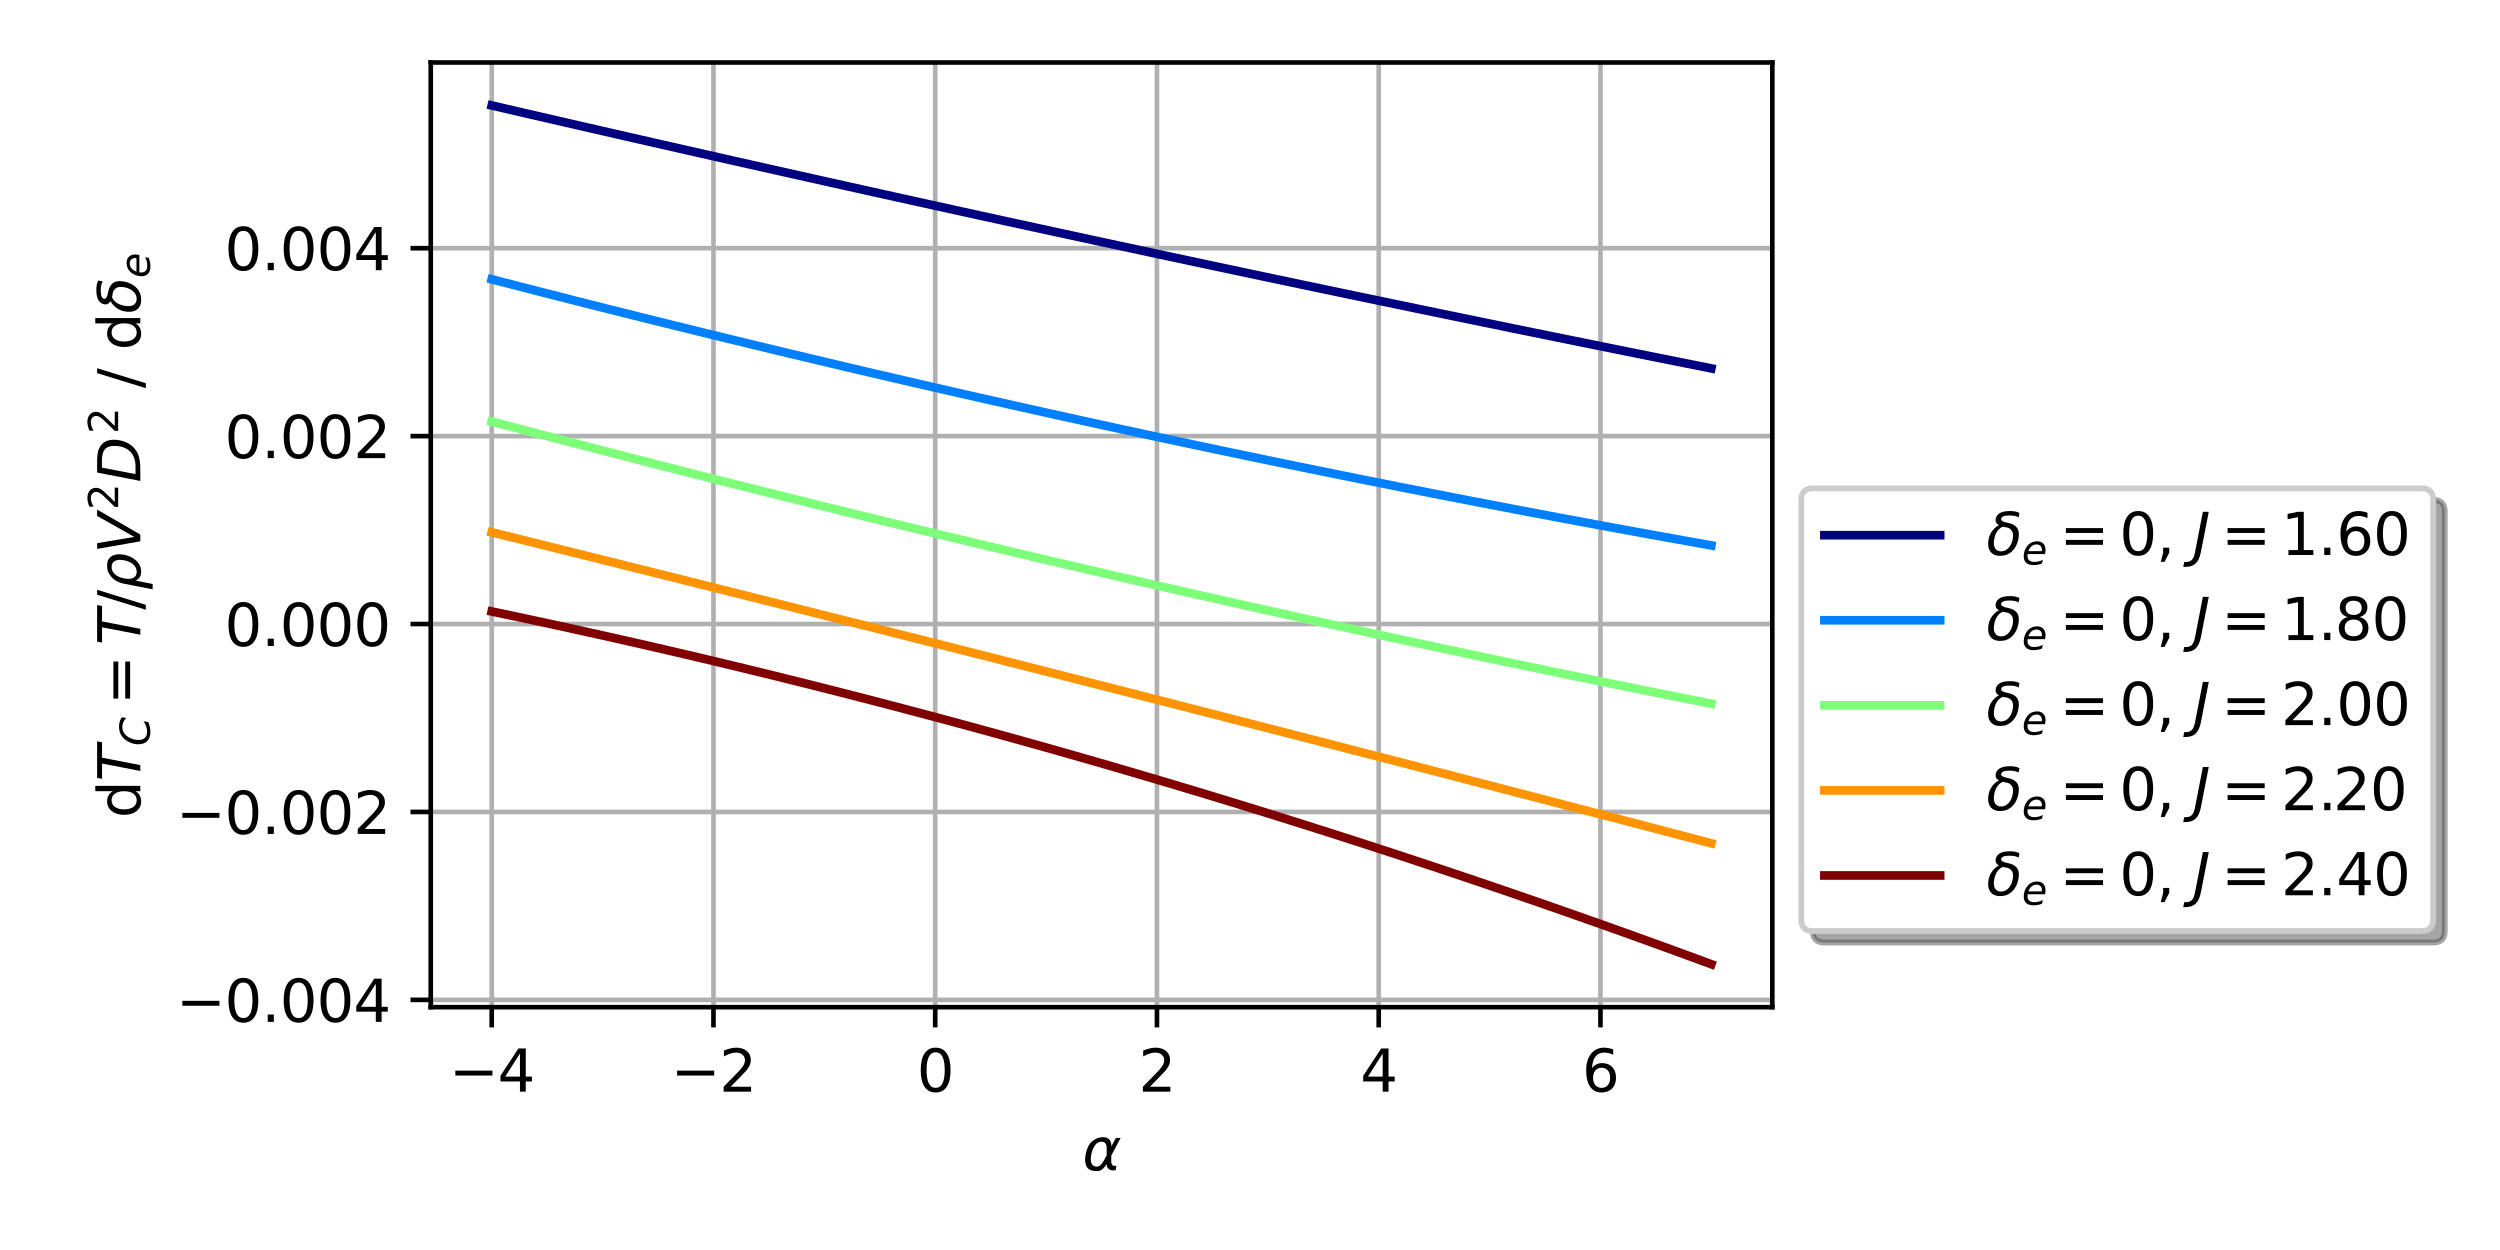 <?xml version="1.0" encoding="utf-8" standalone="no"?>
<!DOCTYPE svg PUBLIC "-//W3C//DTD SVG 1.1//EN"
  "http://www.w3.org/Graphics/SVG/1.1/DTD/svg11.dtd">
<svg xmlns:xlink="http://www.w3.org/1999/xlink" width="432pt" height="216pt" viewBox="0 0 432 216" xmlns="http://www.w3.org/2000/svg" version="1.1">
 <defs>
  <style type="text/css">*{stroke-linejoin: round; stroke-linecap: butt}</style>
 </defs>
 <g id="figure_1">
  <g id="patch_1">
   <path d="M 0 216 
L 432 216 
L 432 0 
L 0 0 
z
" style="fill: #ffffff"/>
  </g>
  <g id="axes_1">
   <g id="patch_2">
    <path d="M 74.432 174.04 
L 306.255 174.04 
L 306.255 10.8 
L 74.432 10.8 
z
" style="fill: #ffffff"/>
   </g>
   <g id="matplotlib.axis_1">
    <g id="xtick_1">
     <g id="line2d_1">
      <path d="M 84.969 174.04 
L 84.969 10.8 
" clip-path="url(#pb6c68203d1)" style="fill: none; stroke: #b0b0b0; stroke-width: 0.8; stroke-linecap: square"/>
     </g>
     <g id="line2d_2">
      <defs>
       <path id="mae1695eb35" d="M 0 0 
L 0 3.5 
" style="stroke: #000000; stroke-width: 0.8"/>
      </defs>
      <g>
       <use xlink:href="#mae1695eb35" x="84.969" y="174.04" style="stroke: #000000; stroke-width: 0.8"/>
      </g>
     </g>
     <g id="text_1">
      <!-- −4 -->
      <g transform="translate(77.598 188.638) scale(0.1 -0.1)">
       <defs>
        <path id="DejaVuSans-2212" d="M 678 2272 
L 4684 2272 
L 4684 1741 
L 678 1741 
L 678 2272 
z
" transform="scale(0.016)"/>
        <path id="DejaVuSans-34" d="M 2419 4116 
L 825 1625 
L 2419 1625 
L 2419 4116 
z
M 2253 4666 
L 3047 4666 
L 3047 1625 
L 3713 1625 
L 3713 1100 
L 3047 1100 
L 3047 0 
L 2419 0 
L 2419 1100 
L 313 1100 
L 313 1709 
L 2253 4666 
z
" transform="scale(0.016)"/>
       </defs>
       <use xlink:href="#DejaVuSans-2212"/>
       <use xlink:href="#DejaVuSans-34" x="83.789"/>
      </g>
     </g>
    </g>
    <g id="xtick_2">
     <g id="line2d_3">
      <path d="M 123.287 174.04 
L 123.287 10.8 
" clip-path="url(#pb6c68203d1)" style="fill: none; stroke: #b0b0b0; stroke-width: 0.8; stroke-linecap: square"/>
     </g>
     <g id="line2d_4">
      <g>
       <use xlink:href="#mae1695eb35" x="123.287" y="174.04" style="stroke: #000000; stroke-width: 0.8"/>
      </g>
     </g>
     <g id="text_2">
      <!-- −2 -->
      <g transform="translate(115.916 188.638) scale(0.1 -0.1)">
       <defs>
        <path id="DejaVuSans-32" d="M 1228 531 
L 3431 531 
L 3431 0 
L 469 0 
L 469 531 
Q 828 903 1448 1529 
Q 2069 2156 2228 2338 
Q 2531 2678 2651 2914 
Q 2772 3150 2772 3378 
Q 2772 3750 2511 3984 
Q 2250 4219 1831 4219 
Q 1534 4219 1204 4116 
Q 875 4013 500 3803 
L 500 4441 
Q 881 4594 1212 4672 
Q 1544 4750 1819 4750 
Q 2544 4750 2975 4387 
Q 3406 4025 3406 3419 
Q 3406 3131 3298 2873 
Q 3191 2616 2906 2266 
Q 2828 2175 2409 1742 
Q 1991 1309 1228 531 
z
" transform="scale(0.016)"/>
       </defs>
       <use xlink:href="#DejaVuSans-2212"/>
       <use xlink:href="#DejaVuSans-32" x="83.789"/>
      </g>
     </g>
    </g>
    <g id="xtick_3">
     <g id="line2d_5">
      <path d="M 161.605 174.04 
L 161.605 10.8 
" clip-path="url(#pb6c68203d1)" style="fill: none; stroke: #b0b0b0; stroke-width: 0.8; stroke-linecap: square"/>
     </g>
     <g id="line2d_6">
      <g>
       <use xlink:href="#mae1695eb35" x="161.605" y="174.04" style="stroke: #000000; stroke-width: 0.8"/>
      </g>
     </g>
     <g id="text_3">
      <!-- 0 -->
      <g transform="translate(158.424 188.638) scale(0.1 -0.1)">
       <defs>
        <path id="DejaVuSans-30" d="M 2034 4250 
Q 1547 4250 1301 3770 
Q 1056 3291 1056 2328 
Q 1056 1369 1301 889 
Q 1547 409 2034 409 
Q 2525 409 2770 889 
Q 3016 1369 3016 2328 
Q 3016 3291 2770 3770 
Q 2525 4250 2034 4250 
z
M 2034 4750 
Q 2819 4750 3233 4129 
Q 3647 3509 3647 2328 
Q 3647 1150 3233 529 
Q 2819 -91 2034 -91 
Q 1250 -91 836 529 
Q 422 1150 422 2328 
Q 422 3509 836 4129 
Q 1250 4750 2034 4750 
z
" transform="scale(0.016)"/>
       </defs>
       <use xlink:href="#DejaVuSans-30"/>
      </g>
     </g>
    </g>
    <g id="xtick_4">
     <g id="line2d_7">
      <path d="M 199.923 174.04 
L 199.923 10.8 
" clip-path="url(#pb6c68203d1)" style="fill: none; stroke: #b0b0b0; stroke-width: 0.8; stroke-linecap: square"/>
     </g>
     <g id="line2d_8">
      <g>
       <use xlink:href="#mae1695eb35" x="199.923" y="174.04" style="stroke: #000000; stroke-width: 0.8"/>
      </g>
     </g>
     <g id="text_4">
      <!-- 2 -->
      <g transform="translate(196.742 188.638) scale(0.1 -0.1)">
       <use xlink:href="#DejaVuSans-32"/>
      </g>
     </g>
    </g>
    <g id="xtick_5">
     <g id="line2d_9">
      <path d="M 238.241 174.04 
L 238.241 10.8 
" clip-path="url(#pb6c68203d1)" style="fill: none; stroke: #b0b0b0; stroke-width: 0.8; stroke-linecap: square"/>
     </g>
     <g id="line2d_10">
      <g>
       <use xlink:href="#mae1695eb35" x="238.241" y="174.04" style="stroke: #000000; stroke-width: 0.8"/>
      </g>
     </g>
     <g id="text_5">
      <!-- 4 -->
      <g transform="translate(235.06 188.638) scale(0.1 -0.1)">
       <use xlink:href="#DejaVuSans-34"/>
      </g>
     </g>
    </g>
    <g id="xtick_6">
     <g id="line2d_11">
      <path d="M 276.559 174.04 
L 276.559 10.8 
" clip-path="url(#pb6c68203d1)" style="fill: none; stroke: #b0b0b0; stroke-width: 0.8; stroke-linecap: square"/>
     </g>
     <g id="line2d_12">
      <g>
       <use xlink:href="#mae1695eb35" x="276.559" y="174.04" style="stroke: #000000; stroke-width: 0.8"/>
      </g>
     </g>
     <g id="text_6">
      <!-- 6 -->
      <g transform="translate(273.378 188.638) scale(0.1 -0.1)">
       <defs>
        <path id="DejaVuSans-36" d="M 2113 2584 
Q 1688 2584 1439 2293 
Q 1191 2003 1191 1497 
Q 1191 994 1439 701 
Q 1688 409 2113 409 
Q 2538 409 2786 701 
Q 3034 994 3034 1497 
Q 3034 2003 2786 2293 
Q 2538 2584 2113 2584 
z
M 3366 4563 
L 3366 3988 
Q 3128 4100 2886 4159 
Q 2644 4219 2406 4219 
Q 1781 4219 1451 3797 
Q 1122 3375 1075 2522 
Q 1259 2794 1537 2939 
Q 1816 3084 2150 3084 
Q 2853 3084 3261 2657 
Q 3669 2231 3669 1497 
Q 3669 778 3244 343 
Q 2819 -91 2113 -91 
Q 1303 -91 875 529 
Q 447 1150 447 2328 
Q 447 3434 972 4092 
Q 1497 4750 2381 4750 
Q 2619 4750 2861 4703 
Q 3103 4656 3366 4563 
z
" transform="scale(0.016)"/>
       </defs>
       <use xlink:href="#DejaVuSans-36"/>
      </g>
     </g>
    </g>
    <g id="text_7">
     <!-- $\alpha$ -->
     <g transform="translate(187.044 202.317) scale(0.1 -0.1)">
      <defs>
       <path id="DejaVuSans-Oblique-3b1" d="M 2619 1628 
L 2622 2350 
Q 2625 3088 2069 3091 
Q 1653 3094 1394 2747 
Q 1069 2319 959 1747 
Q 825 1059 994 731 
Q 1169 397 1547 397 
Q 1966 397 2319 1063 
L 2619 1628 
z
M 2166 3578 
Q 3141 3594 3128 2584 
Q 3128 2584 3616 3500 
L 4128 3500 
L 3119 1603 
L 3109 919 
Q 3109 766 3194 638 
Q 3291 488 3391 488 
L 3669 488 
L 3575 0 
L 3228 0 
Q 2934 0 2722 263 
Q 2622 394 2619 669 
Q 2416 334 2066 50 
Q 1900 -81 1453 -78 
Q 722 -72 456 397 
Q 184 884 353 1747 
Q 534 2675 1009 3097 
Q 1544 3569 2166 3578 
z
" transform="scale(0.016)"/>
      </defs>
      <use xlink:href="#DejaVuSans-Oblique-3b1" transform="translate(0 0.844)"/>
     </g>
    </g>
   </g>
   <g id="matplotlib.axis_2">
    <g id="ytick_1">
     <g id="line2d_13">
      <path d="M 74.432 172.778 
L 306.255 172.778 
" clip-path="url(#pb6c68203d1)" style="fill: none; stroke: #b0b0b0; stroke-width: 0.8; stroke-linecap: square"/>
     </g>
     <g id="line2d_14">
      <defs>
       <path id="md5a68d9c10" d="M 0 0 
L -3.5 0 
" style="stroke: #000000; stroke-width: 0.8"/>
      </defs>
      <g>
       <use xlink:href="#md5a68d9c10" x="74.432" y="172.778" style="stroke: #000000; stroke-width: 0.8"/>
      </g>
     </g>
     <g id="text_8">
      <!-- −0.004 -->
      <g transform="translate(30.424 176.577) scale(0.1 -0.1)">
       <defs>
        <path id="DejaVuSans-2e" d="M 684 794 
L 1344 794 
L 1344 0 
L 684 0 
L 684 794 
z
" transform="scale(0.016)"/>
       </defs>
       <use xlink:href="#DejaVuSans-2212"/>
       <use xlink:href="#DejaVuSans-30" x="83.789"/>
       <use xlink:href="#DejaVuSans-2e" x="147.412"/>
       <use xlink:href="#DejaVuSans-30" x="179.199"/>
       <use xlink:href="#DejaVuSans-30" x="242.822"/>
       <use xlink:href="#DejaVuSans-34" x="306.445"/>
      </g>
     </g>
    </g>
    <g id="ytick_2">
     <g id="line2d_15">
      <path d="M 74.432 140.305 
L 306.255 140.305 
" clip-path="url(#pb6c68203d1)" style="fill: none; stroke: #b0b0b0; stroke-width: 0.8; stroke-linecap: square"/>
     </g>
     <g id="line2d_16">
      <g>
       <use xlink:href="#md5a68d9c10" x="74.432" y="140.305" style="stroke: #000000; stroke-width: 0.8"/>
      </g>
     </g>
     <g id="text_9">
      <!-- −0.002 -->
      <g transform="translate(30.424 144.105) scale(0.1 -0.1)">
       <use xlink:href="#DejaVuSans-2212"/>
       <use xlink:href="#DejaVuSans-30" x="83.789"/>
       <use xlink:href="#DejaVuSans-2e" x="147.412"/>
       <use xlink:href="#DejaVuSans-30" x="179.199"/>
       <use xlink:href="#DejaVuSans-30" x="242.822"/>
       <use xlink:href="#DejaVuSans-32" x="306.445"/>
      </g>
     </g>
    </g>
    <g id="ytick_3">
     <g id="line2d_17">
      <path d="M 74.432 107.833 
L 306.255 107.833 
" clip-path="url(#pb6c68203d1)" style="fill: none; stroke: #b0b0b0; stroke-width: 0.8; stroke-linecap: square"/>
     </g>
     <g id="line2d_18">
      <g>
       <use xlink:href="#md5a68d9c10" x="74.432" y="107.833" style="stroke: #000000; stroke-width: 0.8"/>
      </g>
     </g>
     <g id="text_10">
      <!-- 0.000 -->
      <g transform="translate(38.804 111.632) scale(0.1 -0.1)">
       <use xlink:href="#DejaVuSans-30"/>
       <use xlink:href="#DejaVuSans-2e" x="63.623"/>
       <use xlink:href="#DejaVuSans-30" x="95.41"/>
       <use xlink:href="#DejaVuSans-30" x="159.033"/>
       <use xlink:href="#DejaVuSans-30" x="222.656"/>
      </g>
     </g>
    </g>
    <g id="ytick_4">
     <g id="line2d_19">
      <path d="M 74.432 75.361 
L 306.255 75.361 
" clip-path="url(#pb6c68203d1)" style="fill: none; stroke: #b0b0b0; stroke-width: 0.8; stroke-linecap: square"/>
     </g>
     <g id="line2d_20">
      <g>
       <use xlink:href="#md5a68d9c10" x="74.432" y="75.361" style="stroke: #000000; stroke-width: 0.8"/>
      </g>
     </g>
     <g id="text_11">
      <!-- 0.002 -->
      <g transform="translate(38.804 79.16) scale(0.1 -0.1)">
       <use xlink:href="#DejaVuSans-30"/>
       <use xlink:href="#DejaVuSans-2e" x="63.623"/>
       <use xlink:href="#DejaVuSans-30" x="95.41"/>
       <use xlink:href="#DejaVuSans-30" x="159.033"/>
       <use xlink:href="#DejaVuSans-32" x="222.656"/>
      </g>
     </g>
    </g>
    <g id="ytick_5">
     <g id="line2d_21">
      <path d="M 74.432 42.889 
L 306.255 42.889 
" clip-path="url(#pb6c68203d1)" style="fill: none; stroke: #b0b0b0; stroke-width: 0.8; stroke-linecap: square"/>
     </g>
     <g id="line2d_22">
      <g>
       <use xlink:href="#md5a68d9c10" x="74.432" y="42.889" style="stroke: #000000; stroke-width: 0.8"/>
      </g>
     </g>
     <g id="text_12">
      <!-- 0.004 -->
      <g transform="translate(38.804 46.688) scale(0.1 -0.1)">
       <use xlink:href="#DejaVuSans-30"/>
       <use xlink:href="#DejaVuSans-2e" x="63.623"/>
       <use xlink:href="#DejaVuSans-30" x="95.41"/>
       <use xlink:href="#DejaVuSans-30" x="159.033"/>
       <use xlink:href="#DejaVuSans-34" x="222.656"/>
      </g>
     </g>
    </g>
    <g id="text_13">
     <!-- d$T_C = T / \rho V^2 D^2$ / d$\delta_e$ -->
     <g transform="translate(24.324 141.37) rotate(-90) scale(0.1 -0.1)">
      <defs>
       <path id="DejaVuSans-64" d="M 2906 2969 
L 2906 4863 
L 3481 4863 
L 3481 0 
L 2906 0 
L 2906 525 
Q 2725 213 2448 61 
Q 2172 -91 1784 -91 
Q 1150 -91 751 415 
Q 353 922 353 1747 
Q 353 2572 751 3078 
Q 1150 3584 1784 3584 
Q 2172 3584 2448 3432 
Q 2725 3281 2906 2969 
z
M 947 1747 
Q 947 1113 1208 752 
Q 1469 391 1925 391 
Q 2381 391 2643 752 
Q 2906 1113 2906 1747 
Q 2906 2381 2643 2742 
Q 2381 3103 1925 3103 
Q 1469 3103 1208 2742 
Q 947 2381 947 1747 
z
" transform="scale(0.016)"/>
       <path id="DejaVuSans-Oblique-54" d="M 378 4666 
L 4325 4666 
L 4225 4134 
L 2559 4134 
L 1759 0 
L 1125 0 
L 1925 4134 
L 275 4134 
L 378 4666 
z
" transform="scale(0.016)"/>
       <path id="DejaVuSans-Oblique-43" d="M 4447 4306 
L 4319 3641 
Q 4019 3944 3683 4091 
Q 3347 4238 2956 4238 
Q 2422 4238 2017 3981 
Q 1613 3725 1319 3200 
Q 1131 2863 1032 2486 
Q 934 2109 934 1728 
Q 934 1091 1264 756 
Q 1594 422 2222 422 
Q 2656 422 3056 561 
Q 3456 700 3834 978 
L 3688 231 
Q 3316 72 2936 -9 
Q 2556 -91 2175 -91 
Q 1278 -91 773 396 
Q 269 884 269 1753 
Q 269 2309 461 2846 
Q 653 3384 1013 3828 
Q 1394 4300 1883 4525 
Q 2372 4750 3022 4750 
Q 3422 4750 3780 4639 
Q 4138 4528 4447 4306 
z
" transform="scale(0.016)"/>
       <path id="DejaVuSans-3d" d="M 678 2906 
L 4684 2906 
L 4684 2381 
L 678 2381 
L 678 2906 
z
M 678 1631 
L 4684 1631 
L 4684 1100 
L 678 1100 
L 678 1631 
z
" transform="scale(0.016)"/>
       <path id="DejaVuSans-2f" d="M 1625 4666 
L 2156 4666 
L 531 -594 
L 0 -594 
L 1625 4666 
z
" transform="scale(0.016)"/>
       <path id="DejaVuSans-Oblique-3c1" d="M 1203 2875 
Q 1453 3194 1981 3475 
Q 2188 3584 2756 3584 
Q 3394 3584 3694 3078 
Q 3994 2572 3834 1747 
Q 3672 922 3175 415 
Q 2678 -91 2041 -91 
Q 1656 -91 1409 63 
Q 1163 213 1044 525 
L 681 -1331 
L 103 -1331 
L 697 1716 
Q 838 2438 1203 2875 
z
M 3238 1747 
Q 3359 2381 3169 2744 
Q 2978 3103 2522 3103 
Q 2066 3103 1734 2744 
Q 1403 2381 1281 1747 
Q 1156 1113 1347 750 
Q 1538 391 1994 391 
Q 2450 391 2781 750 
Q 3113 1113 3238 1747 
z
" transform="scale(0.016)"/>
       <path id="DejaVuSans-Oblique-56" d="M 1319 0 
L 500 4666 
L 1119 4666 
L 1797 653 
L 4063 4666 
L 4750 4666 
L 2053 0 
L 1319 0 
z
" transform="scale(0.016)"/>
       <path id="DejaVuSans-Oblique-44" d="M 1081 4666 
L 2438 4666 
Q 3519 4666 4070 4208 
Q 4622 3750 4622 2847 
Q 4622 2250 4412 1698 
Q 4203 1147 3834 769 
Q 3463 381 2891 190 
Q 2319 0 1538 0 
L 172 0 
L 1081 4666 
z
M 1613 4147 
L 909 519 
L 1734 519 
Q 2794 519 3375 1128 
Q 3956 1738 3956 2847 
Q 3956 3519 3581 3833 
Q 3206 4147 2406 4147 
L 1613 4147 
z
" transform="scale(0.016)"/>
       <path id="DejaVuSans-20" transform="scale(0.016)"/>
       <path id="DejaVuSans-Oblique-3b4" d="M 3472 4053 
Q 3197 4272 2450 4272 
Q 1659 4272 1588 3906 
Q 1531 3619 2328 3469 
Q 2953 3353 3253 3003 
Q 3616 2581 3447 1716 
Q 3284 888 2763 400 
Q 2238 -91 1488 -91 
Q 741 -91 406 400 
Q 72 888 241 1747 
Q 363 2384 891 2900 
Q 1097 3100 1353 3213 
Q 913 3459 1000 3900 
Q 1166 4750 2544 4750 
Q 3234 4750 3566 4531 
L 3472 4053 
z
M 1753 3056 
Q 1525 2966 1306 2738 
Q 969 2384 847 1747 
Q 722 1113 919 756 
Q 1119 397 1584 397 
Q 2044 397 2381 759 
Q 2722 1122 2838 1716 
Q 2956 2338 2731 2638 
Q 2491 2959 2103 2994 
Q 1906 3013 1753 3056 
z
" transform="scale(0.016)"/>
       <path id="DejaVuSans-Oblique-65" d="M 3078 2063 
Q 3088 2113 3092 2166 
Q 3097 2219 3097 2272 
Q 3097 2653 2873 2875 
Q 2650 3097 2266 3097 
Q 1838 3097 1509 2826 
Q 1181 2556 1013 2059 
L 3078 2063 
z
M 3578 1613 
L 903 1613 
Q 884 1494 878 1425 
Q 872 1356 872 1306 
Q 872 872 1139 634 
Q 1406 397 1894 397 
Q 2269 397 2603 481 
Q 2938 566 3225 728 
L 3116 159 
Q 2806 34 2476 -28 
Q 2147 -91 1806 -91 
Q 1078 -91 686 257 
Q 294 606 294 1247 
Q 294 1794 489 2264 
Q 684 2734 1063 3103 
Q 1306 3334 1642 3459 
Q 1978 3584 2356 3584 
Q 2950 3584 3301 3228 
Q 3653 2872 3653 2272 
Q 3653 2128 3634 1964 
Q 3616 1800 3578 1613 
z
" transform="scale(0.016)"/>
      </defs>
      <use xlink:href="#DejaVuSans-64" transform="translate(0 0.766)"/>
      <use xlink:href="#DejaVuSans-Oblique-54" transform="translate(63.477 0.766)"/>
      <use xlink:href="#DejaVuSans-Oblique-43" transform="translate(124.561 -15.641) scale(0.7)"/>
      <use xlink:href="#DejaVuSans-3d" transform="translate(195.654 0.766)"/>
      <use xlink:href="#DejaVuSans-Oblique-54" transform="translate(298.926 0.766)"/>
      <use xlink:href="#DejaVuSans-2f" transform="translate(360.01 0.766)"/>
      <use xlink:href="#DejaVuSans-Oblique-3c1" transform="translate(393.701 0.766)"/>
      <use xlink:href="#DejaVuSans-Oblique-56" transform="translate(457.178 0.766)"/>
      <use xlink:href="#DejaVuSans-32" transform="translate(532.603 39.047) scale(0.7)"/>
      <use xlink:href="#DejaVuSans-Oblique-44" transform="translate(579.873 0.766)"/>
      <use xlink:href="#DejaVuSans-32" transform="translate(663.892 39.047) scale(0.7)"/>
      <use xlink:href="#DejaVuSans-20" transform="translate(711.162 0.766)"/>
      <use xlink:href="#DejaVuSans-2f" transform="translate(742.95 0.766)"/>
      <use xlink:href="#DejaVuSans-20" transform="translate(776.641 0.766)"/>
      <use xlink:href="#DejaVuSans-64" transform="translate(808.428 0.766)"/>
      <use xlink:href="#DejaVuSans-Oblique-3b4" transform="translate(871.905 0.766)"/>
      <use xlink:href="#DejaVuSans-Oblique-65" transform="translate(933.086 -15.641) scale(0.7)"/>
     </g>
    </g>
   </g>
   <g id="line2d_23">
    <path d="M 84.969 18.22 
L 87.098 18.714 
L 89.227 19.206 
L 91.356 19.699 
L 93.485 20.19 
L 95.613 20.681 
L 97.742 21.171 
L 99.871 21.66 
L 102 22.149 
L 104.128 22.637 
L 106.257 23.124 
L 108.386 23.61 
L 110.515 24.096 
L 112.643 24.581 
L 114.772 25.066 
L 116.901 25.549 
L 119.03 26.032 
L 121.159 26.515 
L 123.287 26.996 
L 125.416 27.477 
L 127.545 27.957 
L 129.674 28.437 
L 131.802 28.915 
L 133.931 29.393 
L 136.06 29.871 
L 138.189 30.347 
L 140.317 30.823 
L 142.446 31.299 
L 144.575 31.773 
L 146.704 32.247 
L 148.833 32.72 
L 150.961 33.193 
L 153.09 33.664 
L 155.219 34.135 
L 157.348 34.606 
L 159.476 35.075 
L 161.605 35.544 
L 163.734 36.012 
L 165.863 36.48 
L 167.992 36.946 
L 170.12 37.413 
L 172.249 37.878 
L 174.378 38.343 
L 176.507 38.806 
L 178.635 39.27 
L 180.764 39.732 
L 182.893 40.194 
L 185.022 40.655 
L 187.15 41.116 
L 189.279 41.575 
L 191.408 42.034 
L 193.537 42.493 
L 195.666 42.95 
L 197.794 43.407 
L 199.923 43.863 
L 202.052 44.319 
L 204.181 44.774 
L 206.309 45.228 
L 208.438 45.681 
L 210.567 46.134 
L 212.696 46.586 
L 214.824 47.037 
L 216.953 47.488 
L 219.082 47.938 
L 221.211 48.387 
L 223.34 48.835 
L 225.468 49.283 
L 227.597 49.73 
L 229.726 50.176 
L 231.855 50.622 
L 233.983 51.067 
L 236.112 51.511 
L 238.241 51.955 
L 240.37 52.397 
L 242.499 52.839 
L 244.627 53.281 
L 246.756 53.722 
L 248.885 54.162 
L 251.014 54.601 
L 253.142 55.039 
L 255.271 55.477 
L 257.4 55.914 
L 259.529 56.351 
L 261.657 56.787 
L 263.786 57.222 
L 265.915 57.656 
L 268.044 58.09 
L 270.173 58.523 
L 272.301 58.955 
L 274.43 59.386 
L 276.559 59.817 
L 278.688 60.247 
L 280.816 60.677 
L 282.945 61.106 
L 285.074 61.534 
L 287.203 61.961 
L 289.332 62.387 
L 291.46 62.813 
L 293.589 63.238 
L 295.718 63.663 
" clip-path="url(#pb6c68203d1)" style="fill: none; stroke: #000080; stroke-width: 1.5; stroke-linecap: square"/>
   </g>
   <g id="line2d_24">
    <path d="M 84.969 48.259 
L 87.098 48.81 
L 89.227 49.359 
L 91.356 49.906 
L 93.485 50.452 
L 95.613 50.996 
L 97.742 51.538 
L 99.871 52.079 
L 102 52.617 
L 104.128 53.154 
L 106.257 53.689 
L 108.386 54.223 
L 110.515 54.754 
L 112.643 55.284 
L 114.772 55.812 
L 116.901 56.338 
L 119.03 56.863 
L 121.159 57.386 
L 123.287 57.907 
L 125.416 58.426 
L 127.545 58.943 
L 129.674 59.459 
L 131.802 59.973 
L 133.931 60.485 
L 136.06 60.996 
L 138.189 61.504 
L 140.317 62.011 
L 142.446 62.516 
L 144.575 63.02 
L 146.704 63.521 
L 148.833 64.021 
L 150.961 64.519 
L 153.09 65.015 
L 155.219 65.51 
L 157.348 66.003 
L 159.476 66.494 
L 161.605 66.983 
L 163.734 67.47 
L 165.863 67.956 
L 167.992 68.44 
L 170.12 68.922 
L 172.249 69.403 
L 174.378 69.881 
L 176.507 70.358 
L 178.635 70.833 
L 180.764 71.307 
L 182.893 71.778 
L 185.022 72.248 
L 187.15 72.716 
L 189.279 73.182 
L 191.408 73.647 
L 193.537 74.11 
L 195.666 74.571 
L 197.794 75.03 
L 199.923 75.487 
L 202.052 75.943 
L 204.181 76.397 
L 206.309 76.849 
L 208.438 77.299 
L 210.567 77.748 
L 212.696 78.195 
L 214.824 78.64 
L 216.953 79.083 
L 219.082 79.525 
L 221.211 79.965 
L 223.34 80.403 
L 225.468 80.839 
L 227.597 81.274 
L 229.726 81.706 
L 231.855 82.137 
L 233.983 82.567 
L 236.112 82.994 
L 238.241 83.42 
L 240.37 83.844 
L 242.499 84.266 
L 244.627 84.686 
L 246.756 85.105 
L 248.885 85.522 
L 251.014 85.937 
L 253.142 86.35 
L 255.271 86.762 
L 257.4 87.172 
L 259.529 87.58 
L 261.657 87.986 
L 263.786 88.39 
L 265.915 88.793 
L 268.044 89.194 
L 270.173 89.593 
L 272.301 89.991 
L 274.43 90.386 
L 276.559 90.78 
L 278.688 91.173 
L 280.816 91.563 
L 282.945 91.952 
L 285.074 92.338 
L 287.203 92.724 
L 289.332 93.107 
L 291.46 93.488 
L 293.589 93.868 
L 295.718 94.246 
" clip-path="url(#pb6c68203d1)" style="fill: none; stroke: #0080ff; stroke-width: 1.5; stroke-linecap: square"/>
   </g>
   <g id="line2d_25">
    <path d="M 84.969 72.845 
L 87.098 73.407 
L 89.227 73.968 
L 91.356 74.527 
L 93.485 75.086 
L 95.613 75.642 
L 97.742 76.197 
L 99.871 76.751 
L 102 77.303 
L 104.128 77.854 
L 106.257 78.404 
L 108.386 78.952 
L 110.515 79.499 
L 112.643 80.044 
L 114.772 80.588 
L 116.901 81.13 
L 119.03 81.671 
L 121.159 82.21 
L 123.287 82.749 
L 125.416 83.285 
L 127.545 83.82 
L 129.674 84.354 
L 131.802 84.887 
L 133.931 85.418 
L 136.06 85.947 
L 138.189 86.475 
L 140.317 87.002 
L 142.446 87.527 
L 144.575 88.051 
L 146.704 88.574 
L 148.833 89.095 
L 150.961 89.614 
L 153.09 90.132 
L 155.219 90.649 
L 157.348 91.164 
L 159.476 91.678 
L 161.605 92.191 
L 163.734 92.702 
L 165.863 93.211 
L 167.992 93.719 
L 170.12 94.226 
L 172.249 94.731 
L 174.378 95.235 
L 176.507 95.738 
L 178.635 96.239 
L 180.764 96.738 
L 182.893 97.237 
L 185.022 97.733 
L 187.15 98.229 
L 189.279 98.722 
L 191.408 99.215 
L 193.537 99.706 
L 195.666 100.196 
L 197.794 100.684 
L 199.923 101.171 
L 202.052 101.656 
L 204.181 102.14 
L 206.309 102.622 
L 208.438 103.103 
L 210.567 103.583 
L 212.696 104.061 
L 214.824 104.538 
L 216.953 105.014 
L 219.082 105.487 
L 221.211 105.96 
L 223.34 106.431 
L 225.468 106.901 
L 227.597 107.369 
L 229.726 107.836 
L 231.855 108.301 
L 233.983 108.765 
L 236.112 109.228 
L 238.241 109.689 
L 240.37 110.149 
L 242.499 110.607 
L 244.627 111.064 
L 246.756 111.519 
L 248.885 111.973 
L 251.014 112.426 
L 253.142 112.877 
L 255.271 113.326 
L 257.4 113.775 
L 259.529 114.222 
L 261.657 114.667 
L 263.786 115.111 
L 265.915 115.554 
L 268.044 115.995 
L 270.173 116.435 
L 272.301 116.873 
L 274.43 117.31 
L 276.559 117.745 
L 278.688 118.179 
L 280.816 118.612 
L 282.945 119.043 
L 285.074 119.473 
L 287.203 119.901 
L 289.332 120.328 
L 291.46 120.753 
L 293.589 121.178 
L 295.718 121.6 
" clip-path="url(#pb6c68203d1)" style="fill: none; stroke: #7dff7a; stroke-width: 1.5; stroke-linecap: square"/>
   </g>
   <g id="line2d_26">
    <path d="M 84.969 91.979 
L 87.098 92.506 
L 89.227 93.034 
L 91.356 93.562 
L 93.485 94.091 
L 95.613 94.619 
L 97.742 95.148 
L 99.871 95.678 
L 102 96.208 
L 104.128 96.738 
L 106.257 97.268 
L 108.386 97.799 
L 110.515 98.33 
L 112.643 98.861 
L 114.772 99.392 
L 116.901 99.924 
L 119.03 100.457 
L 121.159 100.989 
L 123.287 101.522 
L 125.416 102.055 
L 127.545 102.589 
L 129.674 103.122 
L 131.802 103.657 
L 133.931 104.191 
L 136.06 104.726 
L 138.189 105.261 
L 140.317 105.796 
L 142.446 106.332 
L 144.575 106.868 
L 146.704 107.404 
L 148.833 107.941 
L 150.961 108.478 
L 153.09 109.015 
L 155.219 109.552 
L 157.348 110.09 
L 159.476 110.629 
L 161.605 111.167 
L 163.734 111.706 
L 165.863 112.245 
L 167.992 112.784 
L 170.12 113.324 
L 172.249 113.864 
L 174.378 114.405 
L 176.507 114.945 
L 178.635 115.486 
L 180.764 116.028 
L 182.893 116.569 
L 185.022 117.111 
L 187.15 117.653 
L 189.279 118.196 
L 191.408 118.739 
L 193.537 119.282 
L 195.666 119.826 
L 197.794 120.369 
L 199.923 120.914 
L 202.052 121.458 
L 204.181 122.003 
L 206.309 122.548 
L 208.438 123.093 
L 210.567 123.639 
L 212.696 124.185 
L 214.824 124.731 
L 216.953 125.278 
L 219.082 125.825 
L 221.211 126.372 
L 223.34 126.92 
L 225.468 127.468 
L 227.597 128.016 
L 229.726 128.565 
L 231.855 129.113 
L 233.983 129.663 
L 236.112 130.212 
L 238.241 130.762 
L 240.37 131.312 
L 242.499 131.862 
L 244.627 132.413 
L 246.756 132.964 
L 248.885 133.516 
L 251.014 134.067 
L 253.142 134.619 
L 255.271 135.171 
L 257.4 135.724 
L 259.529 136.277 
L 261.657 136.83 
L 263.786 137.384 
L 265.915 137.938 
L 268.044 138.492 
L 270.173 139.046 
L 272.301 139.601 
L 274.43 140.156 
L 276.559 140.712 
L 278.688 141.267 
L 280.816 141.824 
L 282.945 142.38 
L 285.074 142.937 
L 287.203 143.494 
L 289.332 144.051 
L 291.46 144.609 
L 293.589 145.167 
L 295.718 145.725 
" clip-path="url(#pb6c68203d1)" style="fill: none; stroke: #ff9400; stroke-width: 1.5; stroke-linecap: square"/>
   </g>
   <g id="line2d_27">
    <path d="M 84.969 105.66 
L 87.098 106.107 
L 89.227 106.557 
L 91.356 107.01 
L 93.485 107.467 
L 95.613 107.928 
L 97.742 108.392 
L 99.871 108.859 
L 102 109.33 
L 104.128 109.804 
L 106.257 110.281 
L 108.386 110.763 
L 110.515 111.247 
L 112.643 111.735 
L 114.772 112.227 
L 116.901 112.721 
L 119.03 113.22 
L 121.159 113.722 
L 123.287 114.227 
L 125.416 114.736 
L 127.545 115.248 
L 129.674 115.763 
L 131.802 116.283 
L 133.931 116.805 
L 136.06 117.331 
L 138.189 117.861 
L 140.317 118.393 
L 142.446 118.93 
L 144.575 119.47 
L 146.704 120.013 
L 148.833 120.56 
L 150.961 121.11 
L 153.09 121.663 
L 155.219 122.22 
L 157.348 122.781 
L 159.476 123.345 
L 161.605 123.912 
L 163.734 124.483 
L 165.863 125.057 
L 167.992 125.635 
L 170.12 126.216 
L 172.249 126.801 
L 174.378 127.389 
L 176.507 127.981 
L 178.635 128.576 
L 180.764 129.174 
L 182.893 129.776 
L 185.022 130.382 
L 187.15 130.991 
L 189.279 131.603 
L 191.408 132.219 
L 193.537 132.838 
L 195.666 133.461 
L 197.794 134.087 
L 199.923 134.716 
L 202.052 135.349 
L 204.181 135.986 
L 206.309 136.626 
L 208.438 137.269 
L 210.567 137.916 
L 212.696 138.566 
L 214.824 139.22 
L 216.953 139.877 
L 219.082 140.538 
L 221.211 141.202 
L 223.34 141.869 
L 225.468 142.54 
L 227.597 143.215 
L 229.726 143.893 
L 231.855 144.574 
L 233.983 145.259 
L 236.112 145.947 
L 238.241 146.639 
L 240.37 147.334 
L 242.499 148.033 
L 244.627 148.735 
L 246.756 149.44 
L 248.885 150.149 
L 251.014 150.862 
L 253.142 151.577 
L 255.271 152.297 
L 257.4 153.02 
L 259.529 153.746 
L 261.657 154.475 
L 263.786 155.209 
L 265.915 155.945 
L 268.044 156.685 
L 270.173 157.429 
L 272.301 158.176 
L 274.43 158.926 
L 276.559 159.68 
L 278.688 160.437 
L 280.816 161.198 
L 282.945 161.962 
L 285.074 162.73 
L 287.203 163.501 
L 289.332 164.276 
L 291.46 165.054 
L 293.589 165.835 
L 295.718 166.62 
" clip-path="url(#pb6c68203d1)" style="fill: none; stroke: #800000; stroke-width: 1.5; stroke-linecap: square"/>
   </g>
   <g id="patch_3">
    <path d="M 74.432 174.04 
L 74.432 10.8 
" style="fill: none; stroke: #000000; stroke-width: 0.8; stroke-linejoin: miter; stroke-linecap: square"/>
   </g>
   <g id="patch_4">
    <path d="M 306.255 174.04 
L 306.255 10.8 
" style="fill: none; stroke: #000000; stroke-width: 0.8; stroke-linejoin: miter; stroke-linecap: square"/>
   </g>
   <g id="patch_5">
    <path d="M 74.432 174.04 
L 306.255 174.04 
" style="fill: none; stroke: #000000; stroke-width: 0.8; stroke-linejoin: miter; stroke-linecap: square"/>
   </g>
   <g id="patch_6">
    <path d="M 74.432 10.8 
L 306.255 10.8 
" style="fill: none; stroke: #000000; stroke-width: 0.8; stroke-linejoin: miter; stroke-linecap: square"/>
   </g>
   <g id="legend_1">
    <g id="patch_7">
     <path d="M 315.255 162.878 
L 420.455 162.878 
Q 422.455 162.878 422.455 160.878 
L 422.455 88.386 
Q 422.455 86.386 420.455 86.386 
L 315.255 86.386 
Q 313.255 86.386 313.255 88.386 
L 313.255 160.878 
Q 313.255 162.878 315.255 162.878 
z
" style="fill: #4d4d4d; opacity: 0.5; stroke: #4d4d4d; stroke-linejoin: miter"/>
    </g>
    <g id="patch_8">
     <path d="M 313.255 160.878 
L 418.455 160.878 
Q 420.455 160.878 420.455 158.878 
L 420.455 86.386 
Q 420.455 84.386 418.455 84.386 
L 313.255 84.386 
Q 311.255 84.386 311.255 86.386 
L 311.255 158.878 
Q 311.255 160.878 313.255 160.878 
z
" style="fill: #ffffff; stroke: #cccccc; stroke-linejoin: miter"/>
    </g>
    <g id="line2d_28">
     <path d="M 315.255 92.484 
L 325.255 92.484 
L 335.255 92.484 
" style="fill: none; stroke: #000080; stroke-width: 1.5; stroke-linecap: square"/>
    </g>
    <g id="text_14">
     <!-- $\delta_e = 0$, $J = 1.60$ -->
     <g transform="translate(343.255 95.984) scale(0.1 -0.1)">
      <defs>
       <path id="DejaVuSans-2c" d="M 750 794 
L 1409 794 
L 1409 256 
L 897 -744 
L 494 -744 
L 750 256 
L 750 794 
z
" transform="scale(0.016)"/>
       <path id="DejaVuSans-Oblique-4a" d="M 1069 4666 
L 1703 4666 
L 856 325 
Q 691 -522 298 -901 
Q -94 -1281 -800 -1281 
L -1050 -1281 
L -947 -750 
L -750 -750 
Q -328 -750 -109 -509 
Q 109 -269 225 325 
L 1069 4666 
z
" transform="scale(0.016)"/>
       <path id="DejaVuSans-31" d="M 794 531 
L 1825 531 
L 1825 4091 
L 703 3866 
L 703 4441 
L 1819 4666 
L 2450 4666 
L 2450 531 
L 3481 531 
L 3481 0 
L 794 0 
L 794 531 
z
" transform="scale(0.016)"/>
      </defs>
      <use xlink:href="#DejaVuSans-Oblique-3b4" transform="translate(0 0.781)"/>
      <use xlink:href="#DejaVuSans-Oblique-65" transform="translate(61.182 -15.625) scale(0.7)"/>
      <use xlink:href="#DejaVuSans-3d" transform="translate(126.465 0.781)"/>
      <use xlink:href="#DejaVuSans-30" transform="translate(229.736 0.781)"/>
      <use xlink:href="#DejaVuSans-2c" transform="translate(293.359 0.781)"/>
      <use xlink:href="#DejaVuSans-20" transform="translate(325.146 0.781)"/>
      <use xlink:href="#DejaVuSans-Oblique-4a" transform="translate(356.934 0.781)"/>
      <use xlink:href="#DejaVuSans-3d" transform="translate(405.908 0.781)"/>
      <use xlink:href="#DejaVuSans-31" transform="translate(509.18 0.781)"/>
      <use xlink:href="#DejaVuSans-2e" transform="translate(572.803 0.781)"/>
      <use xlink:href="#DejaVuSans-36" transform="translate(604.59 0.781)"/>
      <use xlink:href="#DejaVuSans-30" transform="translate(668.213 0.781)"/>
     </g>
    </g>
    <g id="line2d_29">
     <path d="M 315.255 107.183 
L 325.255 107.183 
L 335.255 107.183 
" style="fill: none; stroke: #0080ff; stroke-width: 1.5; stroke-linecap: square"/>
    </g>
    <g id="text_15">
     <!-- $\delta_e = 0$, $J = 1.80$ -->
     <g transform="translate(343.255 110.683) scale(0.1 -0.1)">
      <defs>
       <path id="DejaVuSans-38" d="M 2034 2216 
Q 1584 2216 1326 1975 
Q 1069 1734 1069 1313 
Q 1069 891 1326 650 
Q 1584 409 2034 409 
Q 2484 409 2743 651 
Q 3003 894 3003 1313 
Q 3003 1734 2745 1975 
Q 2488 2216 2034 2216 
z
M 1403 2484 
Q 997 2584 770 2862 
Q 544 3141 544 3541 
Q 544 4100 942 4425 
Q 1341 4750 2034 4750 
Q 2731 4750 3128 4425 
Q 3525 4100 3525 3541 
Q 3525 3141 3298 2862 
Q 3072 2584 2669 2484 
Q 3125 2378 3379 2068 
Q 3634 1759 3634 1313 
Q 3634 634 3220 271 
Q 2806 -91 2034 -91 
Q 1263 -91 848 271 
Q 434 634 434 1313 
Q 434 1759 690 2068 
Q 947 2378 1403 2484 
z
M 1172 3481 
Q 1172 3119 1398 2916 
Q 1625 2713 2034 2713 
Q 2441 2713 2670 2916 
Q 2900 3119 2900 3481 
Q 2900 3844 2670 4047 
Q 2441 4250 2034 4250 
Q 1625 4250 1398 4047 
Q 1172 3844 1172 3481 
z
" transform="scale(0.016)"/>
      </defs>
      <use xlink:href="#DejaVuSans-Oblique-3b4" transform="translate(0 0.781)"/>
      <use xlink:href="#DejaVuSans-Oblique-65" transform="translate(61.182 -15.625) scale(0.7)"/>
      <use xlink:href="#DejaVuSans-3d" transform="translate(126.465 0.781)"/>
      <use xlink:href="#DejaVuSans-30" transform="translate(229.736 0.781)"/>
      <use xlink:href="#DejaVuSans-2c" transform="translate(293.359 0.781)"/>
      <use xlink:href="#DejaVuSans-20" transform="translate(325.146 0.781)"/>
      <use xlink:href="#DejaVuSans-Oblique-4a" transform="translate(356.934 0.781)"/>
      <use xlink:href="#DejaVuSans-3d" transform="translate(405.908 0.781)"/>
      <use xlink:href="#DejaVuSans-31" transform="translate(509.18 0.781)"/>
      <use xlink:href="#DejaVuSans-2e" transform="translate(572.803 0.781)"/>
      <use xlink:href="#DejaVuSans-38" transform="translate(601.965 0.781)"/>
      <use xlink:href="#DejaVuSans-30" transform="translate(665.588 0.781)"/>
     </g>
    </g>
    <g id="line2d_30">
     <path d="M 315.255 121.881 
L 325.255 121.881 
L 335.255 121.881 
" style="fill: none; stroke: #7dff7a; stroke-width: 1.5; stroke-linecap: square"/>
    </g>
    <g id="text_16">
     <!-- $\delta_e = 0$, $J = 2.00$ -->
     <g transform="translate(343.255 125.381) scale(0.1 -0.1)">
      <use xlink:href="#DejaVuSans-Oblique-3b4" transform="translate(0 0.781)"/>
      <use xlink:href="#DejaVuSans-Oblique-65" transform="translate(61.182 -15.625) scale(0.7)"/>
      <use xlink:href="#DejaVuSans-3d" transform="translate(126.465 0.781)"/>
      <use xlink:href="#DejaVuSans-30" transform="translate(229.736 0.781)"/>
      <use xlink:href="#DejaVuSans-2c" transform="translate(293.359 0.781)"/>
      <use xlink:href="#DejaVuSans-20" transform="translate(325.146 0.781)"/>
      <use xlink:href="#DejaVuSans-Oblique-4a" transform="translate(356.934 0.781)"/>
      <use xlink:href="#DejaVuSans-3d" transform="translate(405.908 0.781)"/>
      <use xlink:href="#DejaVuSans-32" transform="translate(509.18 0.781)"/>
      <use xlink:href="#DejaVuSans-2e" transform="translate(572.803 0.781)"/>
      <use xlink:href="#DejaVuSans-30" transform="translate(604.59 0.781)"/>
      <use xlink:href="#DejaVuSans-30" transform="translate(668.213 0.781)"/>
     </g>
    </g>
    <g id="line2d_31">
     <path d="M 315.255 136.58 
L 325.255 136.58 
L 335.255 136.58 
" style="fill: none; stroke: #ff9400; stroke-width: 1.5; stroke-linecap: square"/>
    </g>
    <g id="text_17">
     <!-- $\delta_e = 0$, $J = 2.20$ -->
     <g transform="translate(343.255 140.08) scale(0.1 -0.1)">
      <use xlink:href="#DejaVuSans-Oblique-3b4" transform="translate(0 0.781)"/>
      <use xlink:href="#DejaVuSans-Oblique-65" transform="translate(61.182 -15.625) scale(0.7)"/>
      <use xlink:href="#DejaVuSans-3d" transform="translate(126.465 0.781)"/>
      <use xlink:href="#DejaVuSans-30" transform="translate(229.736 0.781)"/>
      <use xlink:href="#DejaVuSans-2c" transform="translate(293.359 0.781)"/>
      <use xlink:href="#DejaVuSans-20" transform="translate(325.146 0.781)"/>
      <use xlink:href="#DejaVuSans-Oblique-4a" transform="translate(356.934 0.781)"/>
      <use xlink:href="#DejaVuSans-3d" transform="translate(405.908 0.781)"/>
      <use xlink:href="#DejaVuSans-32" transform="translate(509.18 0.781)"/>
      <use xlink:href="#DejaVuSans-2e" transform="translate(572.803 0.781)"/>
      <use xlink:href="#DejaVuSans-32" transform="translate(599.09 0.781)"/>
      <use xlink:href="#DejaVuSans-30" transform="translate(662.713 0.781)"/>
     </g>
    </g>
    <g id="line2d_32">
     <path d="M 315.255 151.278 
L 325.255 151.278 
L 335.255 151.278 
" style="fill: none; stroke: #800000; stroke-width: 1.5; stroke-linecap: square"/>
    </g>
    <g id="text_18">
     <!-- $\delta_e = 0$, $J = 2.40$ -->
     <g transform="translate(343.255 154.778) scale(0.1 -0.1)">
      <use xlink:href="#DejaVuSans-Oblique-3b4" transform="translate(0 0.781)"/>
      <use xlink:href="#DejaVuSans-Oblique-65" transform="translate(61.182 -15.625) scale(0.7)"/>
      <use xlink:href="#DejaVuSans-3d" transform="translate(126.465 0.781)"/>
      <use xlink:href="#DejaVuSans-30" transform="translate(229.736 0.781)"/>
      <use xlink:href="#DejaVuSans-2c" transform="translate(293.359 0.781)"/>
      <use xlink:href="#DejaVuSans-20" transform="translate(325.146 0.781)"/>
      <use xlink:href="#DejaVuSans-Oblique-4a" transform="translate(356.934 0.781)"/>
      <use xlink:href="#DejaVuSans-3d" transform="translate(405.908 0.781)"/>
      <use xlink:href="#DejaVuSans-32" transform="translate(509.18 0.781)"/>
      <use xlink:href="#DejaVuSans-2e" transform="translate(572.803 0.781)"/>
      <use xlink:href="#DejaVuSans-34" transform="translate(604.59 0.781)"/>
      <use xlink:href="#DejaVuSans-30" transform="translate(668.213 0.781)"/>
     </g>
    </g>
   </g>
  </g>
 </g>
 <defs>
  <clipPath id="pb6c68203d1">
   <rect x="74.432" y="10.8" width="231.823" height="163.24"/>
  </clipPath>
 </defs>
</svg>
